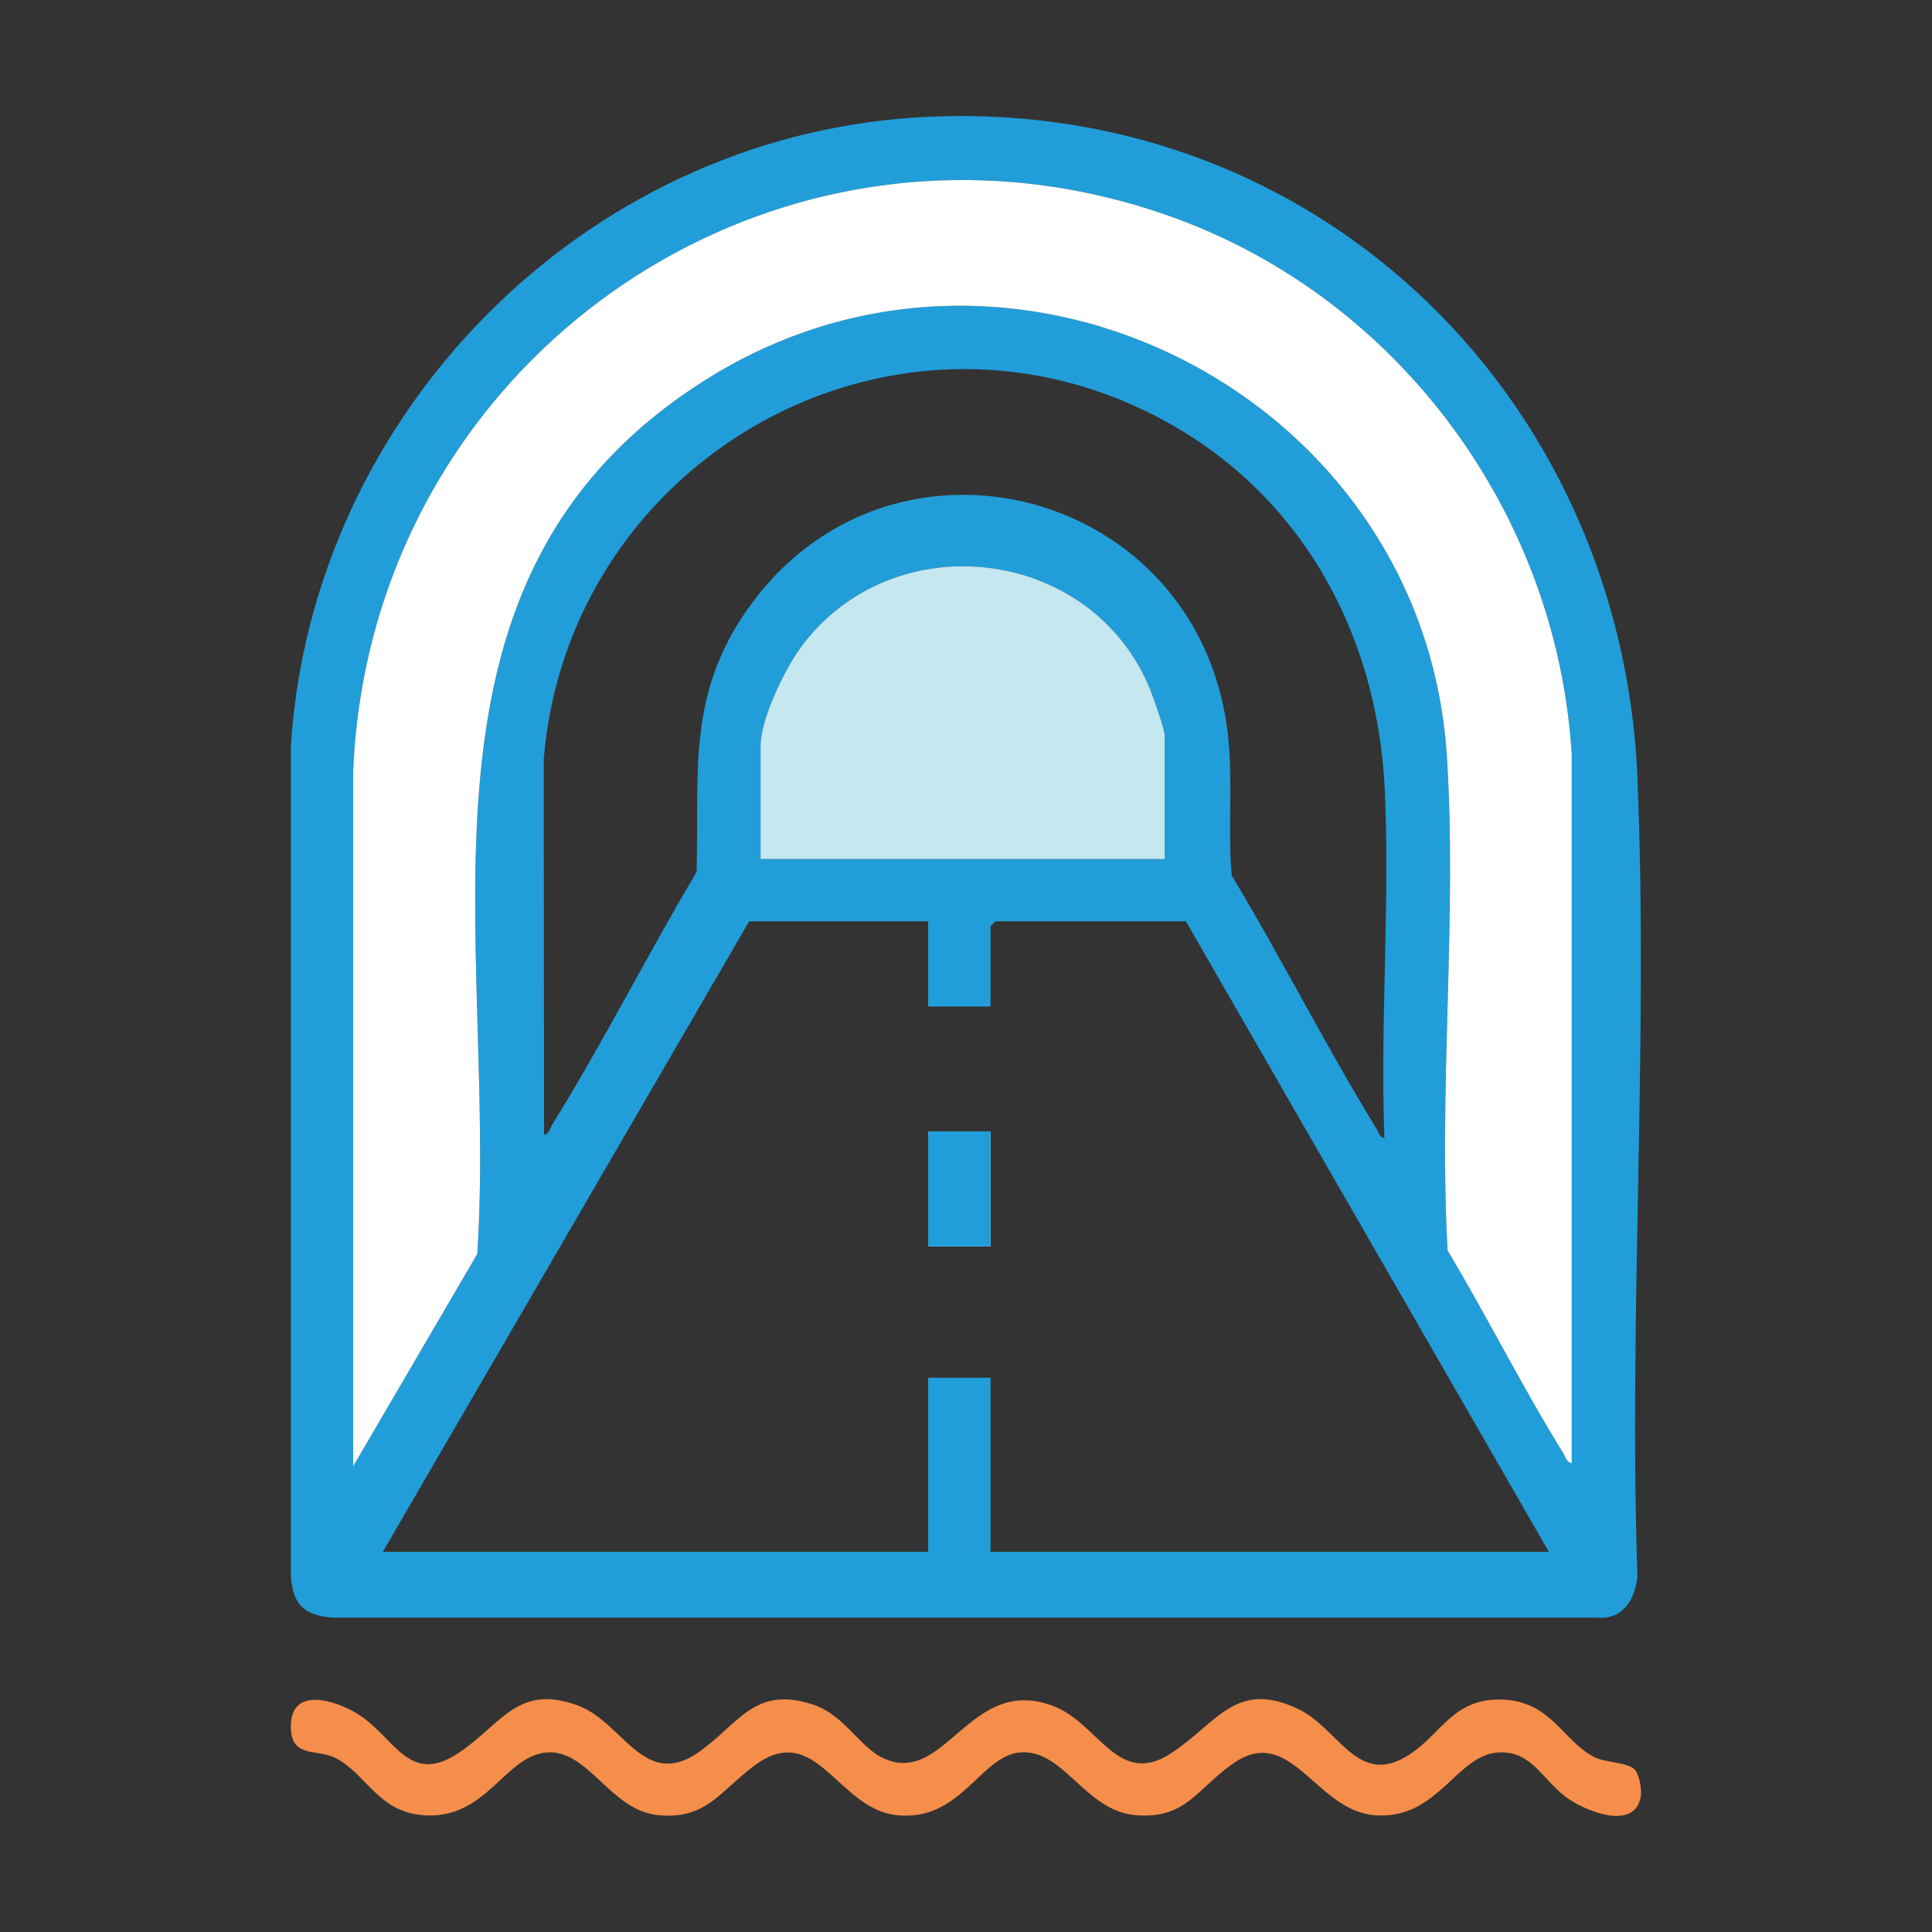 <?xml version="1.0" encoding="UTF-8"?>
<svg id="Layer_1" data-name="Layer 1" xmlns="http://www.w3.org/2000/svg" viewBox="0 0 125 125">
  <rect x="0" y="0" width="125" height="125" fill="#333333" stroke="none"/>
  <defs>
    <style>
      .cls-1 {
        fill: #219ed9;
      }

      .cls-2 {
        fill: #010101;
      }

      .cls-3 {
        fill: #fff;
      }

      .cls-4 {
        fill: #f68e4b;
      }

      .cls-5 {
        fill: #c4e7f0;
      }
    </style>
  </defs>
  <g>
    <rect class="cls-2" x="60.05" y="73.2" width="4.04" height="7.44"/>
    <path class="cls-1" d="M105.95,50.36c-1.07-25.14-21.33-44.43-46.81-42.75-21.5,1.42-38.93,19.2-40.32,40.62v53.78c.15,1.81.84,2.48,2.65,2.65h81.81c1.71.17,2.5-1.17,2.66-2.65-.57-17.09.72-34.62,0-51.65ZM64.09,100.4v-11.26h-4.04v11.26H24.77l23.7-40.79h11.58v5.51h4.04v-5.19s.28-.32.32-.32h12.32l23.48,40.79h-36.11ZM89.58,73.64c-.32-.05-.4-.42-.54-.64-3.28-5.35-6.12-10.99-9.35-16.36-.29-3.35.17-6.72-.37-10.04-2.48-15.32-22.04-19.99-31-7.12-3.87,5.55-3.08,10.49-3.25,16.94-3.2,5.38-6.05,11.03-9.35,16.36-.13.23-.2.59-.52.64l-.02-24.33c1.61-19.29,22.29-31.2,39.73-22.1,9.15,4.78,14.18,13.84,14.68,24.01.35,7.42-.3,15.17-.02,22.64ZM75.35,47.6v7.98h-26.14v-7.32c0-1.76,1.54-4.91,2.58-6.35,5.95-8.13,18.92-6.59,22.66,2.78.2.52.91,2.51.91,2.92ZM101.69,94.67c-.34-.05-.4-.42-.54-.64-2.65-4.27-4.91-8.81-7.49-13.12-.59-10.51.62-21.6-.05-32.02-1.51-23.21-27.78-36.75-47.66-24.5-20.81,12.84-13.74,36.18-15.07,56.74l-8.03,13.74v-44.95c1.09-26.81,27.5-45.08,53.07-35.85,14.58,5.28,24.75,19.09,25.76,34.57v46.02Z"/>
    <rect class="cls-3" x="60.05" y="73.2" width="4.04" height="7.44"/>
    <path class="cls-3" d="M101.69,48.65v46.02c-.34-.05-.4-.42-.54-.64-2.65-4.27-4.91-8.81-7.49-13.12-.59-10.51.62-21.6-.05-32.02-1.51-23.21-27.78-36.75-47.66-24.5-20.81,12.84-13.74,36.18-15.07,56.74l-8.03,13.74v-44.95c1.09-26.81,27.5-45.08,53.07-35.85,14.58,5.28,24.75,19.09,25.76,34.57Z"/>
    <path class="cls-5" d="M75.35,47.6v7.98h-26.14v-7.32c0-1.76,1.54-4.91,2.58-6.35,5.95-8.13,18.92-6.59,22.66,2.78.2.52.91,2.51.91,2.92Z"/>
    <rect class="cls-1" x="60.05" y="73.2" width="4.04" height="7.44"/>
  </g>
  <path class="cls-4" d="M105.79,114.52c.27.3.44,1.25.37,1.7-.39,2.34-3.74.89-4.87.03-1.53-1.16-2.2-2.97-4.32-2.87-2.78.14-3.93,4.42-8.07,4.06-3.77-.32-5.38-5.91-9.08-3.37-2.37,1.63-3.06,3.65-6.36,3.37-3.29-.28-4.68-4.38-7.54-4.05-2.52.29-3.79,4.49-7.9,4.05-3.87-.41-5.21-6.23-9.26-3.17-2.23,1.68-3.08,3.46-6.17,3.17s-4.52-4.25-7.19-4.06c-2.78.2-3.92,4.42-8.07,4.06-2.93-.25-3.66-2.75-5.69-3.73-1.17-.57-2.9.08-2.82-2.13.09-2.65,3.3-1.4,4.52-.56,2.29,1.57,3.21,4.55,6.43,2.33,2.75-1.89,3.78-4.42,7.63-3,2.91,1.07,4.27,5.5,7.81,3.01,2.64-1.86,3.58-4.29,7.35-3.09,2.03.65,3.04,2.73,4.52,3.45,4.11,2,5.64-5.49,11.14-3.31,2.9,1.15,4.12,5.27,7.56,3.02,2.97-1.94,4.18-4.8,8.25-2.84,2.53,1.22,3.76,4.9,6.88,3.1,2.35-1.35,3-3.91,6.42-3.72,3.08.17,3.83,2.74,5.87,3.74.71.34,2.15.31,2.59.8Z"/>
</svg>